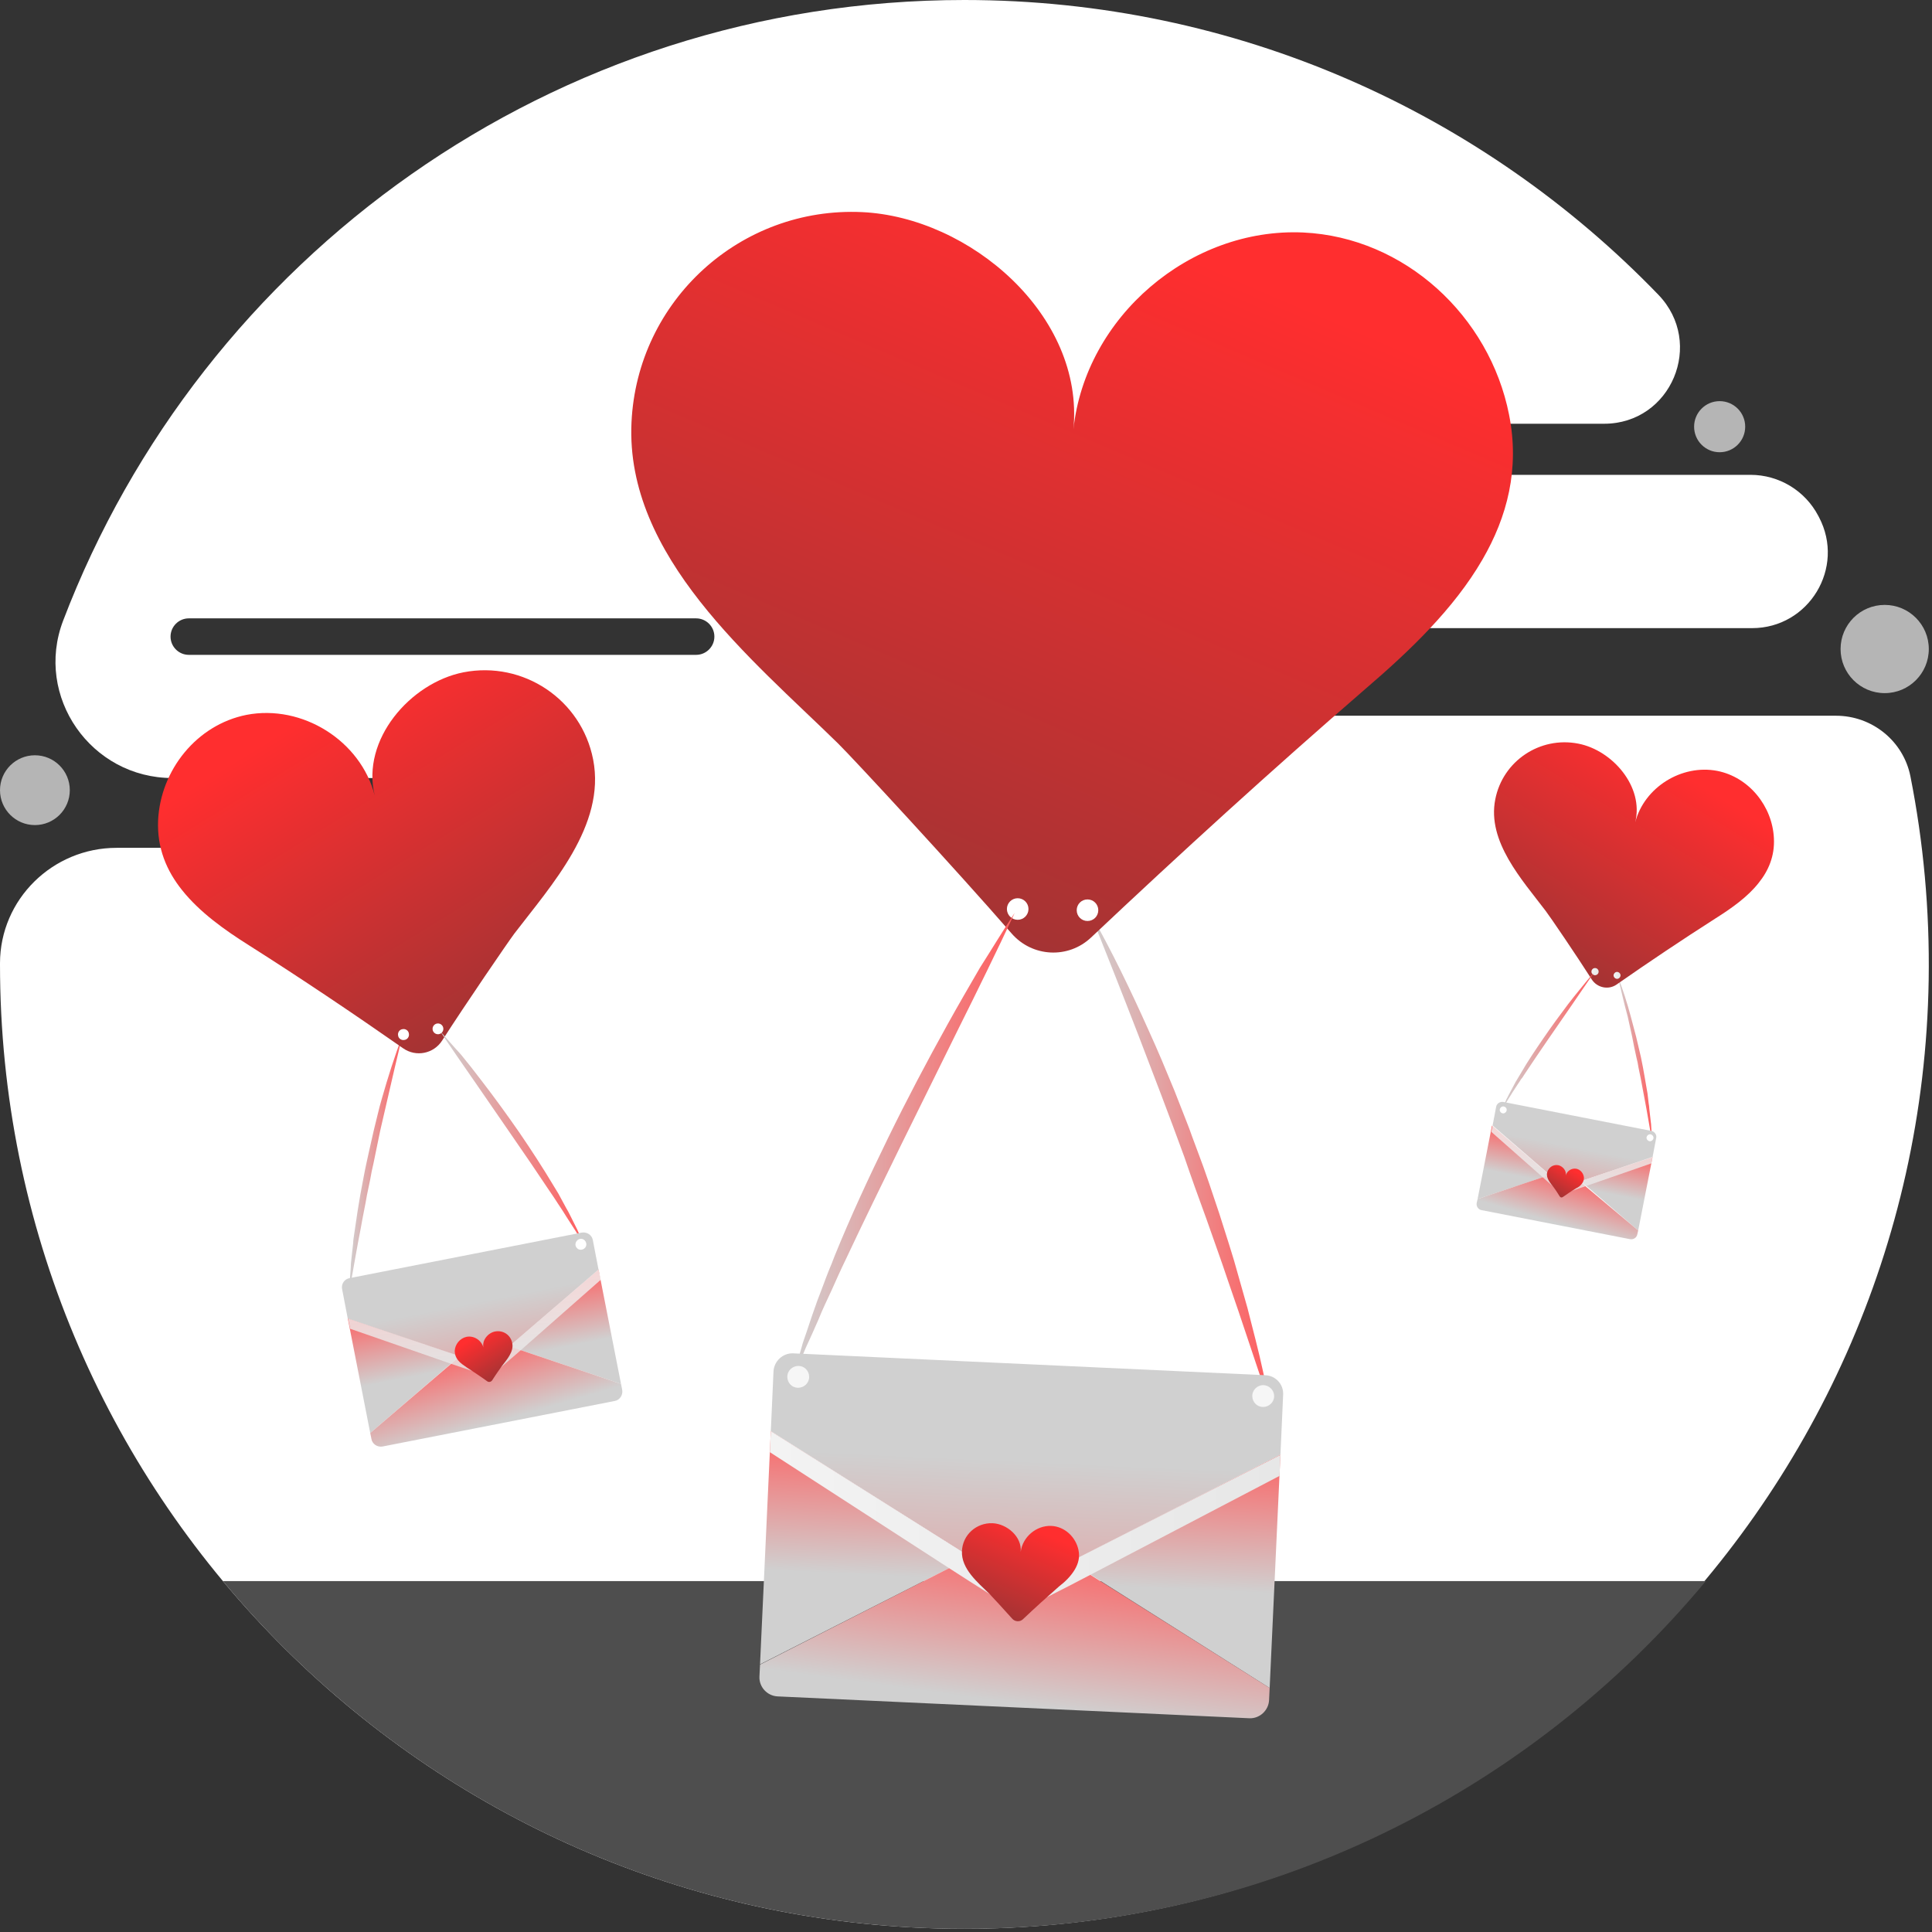 <svg width="538" height="538" viewBox="0 0 538 538" fill="none" xmlns="http://www.w3.org/2000/svg">
<rect x="0" y="0" width="538" height="538" fill="#333333" stroke="none"/>
<path d="M370.192 199.308C362.944 199.308 357.121 192.902 358.105 185.472C358.918 179.334 364.459 174.916 370.651 174.916H487.891C503.741 174.916 513.916 158.073 506.541 144.043L506.322 143.625C502.639 136.617 495.373 132.228 487.456 132.228H398.372C394.458 132.228 391.258 129.027 391.258 125.113C391.258 121.201 394.458 117.999 398.372 117.999H446.687C465.41 117.999 474.797 95.54 461.795 82.069C412.957 31.47 344.432 0 268.555 0C153.959 0 56.142 71.781 17.582 172.831C9.507 193.991 25.353 216.657 48 216.657H113.036C118.104 216.657 122.652 220.336 123.162 225.379C123.748 231.167 119.168 236.095 113.493 236.095H32.465C14.665 236.095 0.021 250.426 0 268.226C0 268.336 0 268.446 0 268.556C0 415.372 117.813 534.671 264.057 537.073C411.825 539.5 534.728 420.667 537.075 272.898C537.383 253.465 535.615 234.501 531.994 216.204C530.044 206.355 521.315 199.308 511.275 199.308H370.192ZM198.932 177.275C198.932 180.069 196.646 182.356 193.851 182.356H52.573C49.778 182.356 47.492 180.069 47.492 177.275V177.274C47.492 174.48 49.778 172.194 52.573 172.194H193.851C196.646 172.194 198.932 174.48 198.932 177.274V177.275Z" fill="white"/>
<path d="M475.019 440.291C425.777 499.458 351.568 537.118 268.547 537.118C185.546 537.118 111.337 499.458 62.075 440.291H475.019Z" fill="#4E4E4E"/>
<path d="M19.439 220.039C19.439 225.407 15.087 229.759 9.72 229.759C4.352 229.759 0 225.407 0 220.039C0 214.671 4.352 210.32 9.72 210.32C15.087 210.32 19.439 214.671 19.439 220.039Z" fill="#B5B5B5"/>
<path d="M537.109 180.731C537.109 187.515 531.611 193.014 524.826 193.014C518.041 193.014 512.541 187.515 512.541 180.731C512.541 173.946 518.041 168.446 524.826 168.446C531.611 168.446 537.109 173.946 537.109 180.731Z" fill="#B5B5B5"/>
<path d="M485.982 118.819C485.982 122.749 482.797 125.934 478.867 125.934C474.938 125.934 471.754 122.749 471.754 118.819C471.754 114.89 474.938 111.705 478.867 111.705C482.797 111.705 485.982 114.89 485.982 118.819Z" fill="#B5B5B5"/>
<path d="M303.585 254.216C309.592 264.812 314.848 275.741 319.854 286.921C321.105 289.674 322.357 292.511 323.525 295.264L327.029 303.691L330.366 312.201C330.95 313.619 331.451 315.038 331.952 316.456L333.537 320.711C335.706 326.384 337.625 332.225 339.544 337.981L342.297 346.658C342.714 348.077 343.215 349.578 343.632 350.997L344.884 355.419L346.135 359.841C346.552 361.342 346.969 362.761 347.386 364.262L349.639 373.106C349.973 374.608 350.39 376.026 350.724 377.528C351.057 379.03 351.391 380.532 351.725 381.95L352.643 386.372C352.976 387.874 353.227 389.376 353.56 390.877C349.556 379.364 345.885 367.85 341.88 356.42C339.961 350.663 337.875 344.99 335.873 339.233L332.786 330.723L331.284 326.468L329.782 322.129C327.697 316.456 325.611 310.783 323.442 305.109L316.934 288.089C312.595 276.826 308.09 265.563 303.585 254.216Z" fill="url(#paint0_linear_1826_546)"/>
<path d="M412.797 155.849C419.722 143.919 423.226 130.569 420.223 115.468C414.8 88.019 391.188 66.077 362.905 64.742C331.451 63.323 302.25 88.186 298.913 119.556C302 87.769 270.045 60.487 240.093 59.068C206.22 57.483 177.436 83.681 175.851 117.637C174.098 154.932 209.307 183.465 233.335 206.993C237.507 211.081 266.207 242.118 281.726 259.972C287.482 266.563 297.494 267.064 303.835 261.057C328.865 237.446 354.145 214.418 380.259 191.808C392.523 181.296 404.871 169.532 412.797 155.849Z" fill="url(#paint1_linear_1826_546)"/>
<path d="M283.394 256.135C285.053 256.135 286.398 254.79 286.398 253.131C286.398 251.472 285.053 250.127 283.394 250.127C281.735 250.127 280.391 251.472 280.391 253.131C280.391 254.79 281.735 256.135 283.394 256.135Z" fill="white"/>
<path d="M305.837 253.464C305.837 255.133 304.503 256.468 302.834 256.468C301.165 256.468 299.83 255.133 299.83 253.464C299.83 251.796 301.165 250.461 302.834 250.461C304.503 250.461 305.837 251.796 305.837 253.464Z" fill="white"/>
<path d="M282.56 254.216C277.471 265.062 272.214 275.825 266.875 286.504L251.023 318.625C245.766 329.388 240.51 340.067 235.421 350.913C234.753 352.248 234.169 353.583 233.502 355.002C232.918 356.336 232.25 357.755 231.666 359.09C230.415 361.843 229.08 364.513 227.995 367.266C226.827 370.019 225.576 372.689 224.324 375.442L222.572 379.614C221.988 380.949 221.404 382.367 220.82 383.786C221.237 382.367 221.655 380.865 221.988 379.447L223.24 375.109C223.407 374.358 223.657 373.69 223.907 372.939L224.658 370.77L226.077 366.515C226.577 365.097 227.078 363.678 227.578 362.26L229.164 358.089C229.664 356.67 230.248 355.252 230.749 353.917C231.333 352.499 231.917 351.164 232.417 349.745C236.923 338.649 242.012 327.719 247.268 316.957C252.524 306.194 258.114 295.598 263.955 285.086C266.875 279.829 269.878 274.657 272.882 269.484C276.136 264.395 279.223 259.222 282.56 254.216Z" fill="url(#paint2_linear_1826_546)"/>
<path d="M356.564 405.061L353.56 470.054L303.585 438.433L297.995 434.929L356.564 405.061Z" fill="url(#paint3_linear_1826_546)"/>
<path d="M270.212 433.678L264.288 436.681L211.643 463.463L214.646 398.553L270.212 433.678Z" fill="url(#paint4_linear_1826_546)"/>
<path d="M353.56 470.054L353.394 473.475C353.227 476.311 350.807 478.564 347.97 478.481L216.482 472.39C213.645 472.223 211.392 469.804 211.476 466.967L211.643 463.546L264.288 436.681L270.212 433.678L279.556 439.601C280.057 439.935 280.557 440.185 281.058 440.352C281.225 440.436 281.392 440.519 281.559 440.519C282.31 440.769 282.977 440.853 283.728 440.936C284.479 441.02 285.23 440.936 285.981 440.769C286.147 440.769 286.314 440.686 286.565 440.603C287.149 440.436 287.649 440.269 288.15 440.019L297.995 435.013L303.585 438.517L353.56 470.054Z" fill="url(#paint5_linear_1826_546)"/>
<path d="M357.315 388.374L356.564 405.06L297.995 434.929L288.15 439.935C285.396 441.353 282.143 441.186 279.556 439.518L270.212 433.594L214.646 398.552L215.397 381.866C215.564 379.029 217.984 376.777 220.82 376.86L352.309 382.951C355.229 383.034 357.482 385.537 357.315 388.374Z" fill="url(#paint6_linear_1826_546)"/>
<path d="M297.995 434.929L288.15 439.935C287.649 440.185 287.065 440.436 286.565 440.519C286.398 440.602 286.231 440.602 285.981 440.686C285.23 440.853 284.479 440.936 283.728 440.853C282.977 440.853 282.226 440.686 281.559 440.436C281.392 440.352 281.225 440.352 281.058 440.269C280.557 440.102 280.057 439.852 279.556 439.518L270.212 433.594L214.646 398.553L214.396 404.393L264.288 436.681L269.878 440.269L279.223 446.192C280.474 447.027 281.976 447.444 283.478 447.527H283.561C285.063 447.611 286.565 447.277 287.899 446.61L297.744 441.604L303.668 438.517L356.314 410.984L356.564 405.144L297.995 434.929Z" fill="url(#paint7_linear_1826_546)"/>
<path d="M299.33 437.015C300.247 435.43 300.748 433.678 300.331 431.675C299.58 428.004 296.493 425.084 292.739 424.917C288.567 424.751 284.729 428.004 284.229 432.176C284.646 427.921 280.391 424.333 276.386 424.166C271.881 424 268.043 427.42 267.876 431.926C267.626 436.848 272.298 440.686 275.468 443.773C276.052 444.357 279.807 448.445 281.892 450.781C282.643 451.616 283.978 451.699 284.813 450.948C288.15 447.778 291.487 444.774 294.908 441.771C296.66 440.436 298.245 438.851 299.33 437.015Z" fill="url(#paint8_linear_1826_546)"/>
<path opacity="0.8" d="M225.326 383.452C225.326 385.12 223.907 386.455 222.239 386.455C220.57 386.455 219.235 385.12 219.235 383.368C219.235 381.7 220.653 380.365 222.322 380.365C223.991 380.365 225.326 381.7 225.326 383.452Z" fill="white"/>
<path opacity="0.8" d="M354.812 388.792C354.812 390.46 353.393 391.795 351.725 391.795C350.056 391.795 348.721 390.46 348.721 388.708C348.721 387.039 350.14 385.705 351.808 385.705C353.477 385.788 354.812 387.123 354.812 388.792Z" fill="white"/>
<path d="M450.508 271.903C451.927 275.574 453.095 279.245 454.096 283C454.346 283.918 454.596 284.919 454.847 285.836L455.598 288.673L456.265 291.51C456.349 292.01 456.515 292.428 456.599 292.928L456.933 294.347C457.35 296.265 457.683 298.184 458.017 300.103L458.518 303.023C458.601 303.524 458.685 304.025 458.768 304.442L458.935 305.86L459.102 307.278C459.185 307.779 459.269 308.28 459.269 308.697L459.602 311.617C459.686 312.117 459.686 312.618 459.769 313.035C459.769 313.536 459.853 314.036 459.853 314.454L459.936 315.872C459.936 316.373 460.02 316.873 460.02 317.374C459.269 313.536 458.685 309.698 457.934 305.86C457.6 303.941 457.183 302.022 456.849 300.103L456.265 297.267L456.015 295.848L455.681 294.43C455.264 292.511 454.847 290.592 454.513 288.757L453.262 283.083C452.26 279.496 451.426 275.741 450.508 271.903Z" fill="url(#paint9_linear_1826_546)"/>
<path d="M489.721 245.873C492.475 242.452 494.227 238.364 493.976 233.441C493.559 224.514 487.052 216.421 478.208 214.669C468.279 212.75 457.85 219.258 455.348 229.019C457.85 219.091 449.007 208.912 439.495 207.077C428.816 204.991 418.471 211.916 416.385 222.595C414.049 234.359 423.894 245.038 430.401 253.632C431.569 255.134 439.162 266.313 443.25 272.738C444.752 275.074 447.922 275.741 450.175 274.156C459.269 267.815 468.363 261.725 477.624 255.801C482.129 252.964 486.635 249.794 489.721 245.873Z" fill="url(#paint10_linear_1826_546)"/>
<path d="M444.167 271.569C444.72 271.569 445.169 271.121 445.169 270.568C445.169 270.015 444.72 269.567 444.167 269.567C443.614 269.567 443.166 270.015 443.166 270.568C443.166 271.121 443.614 271.569 444.167 271.569Z" fill="url(#paint11_linear_1826_546)"/>
<path d="M451.259 271.736C451.176 272.237 450.675 272.654 450.175 272.57C449.674 272.487 449.257 271.986 449.34 271.486C449.424 270.985 449.924 270.568 450.425 270.651C450.925 270.735 451.343 271.235 451.259 271.736Z" fill="url(#paint12_linear_1826_546)"/>
<path d="M443.834 270.902C441.665 274.072 439.495 277.243 437.326 280.413L430.818 289.841C428.649 293.011 426.48 296.182 424.394 299.352C424.144 299.769 423.894 300.186 423.56 300.52C423.31 300.937 423.059 301.354 422.809 301.688C422.308 302.523 421.724 303.273 421.224 304.108C420.723 304.942 420.223 305.693 419.722 306.527L418.971 307.779C418.721 308.196 418.471 308.613 418.22 309.03C418.387 308.613 418.637 308.112 418.804 307.695L419.388 306.36C419.472 306.11 419.555 305.943 419.722 305.693L420.056 305.026L420.723 303.774C420.973 303.357 421.14 302.94 421.391 302.523L422.058 301.271C422.308 300.854 422.559 300.437 422.809 300.02C423.059 299.602 423.31 299.185 423.56 298.768C425.479 295.431 427.648 292.26 429.817 289.09C431.986 285.92 434.239 282.833 436.575 279.746C437.743 278.244 438.911 276.742 440.163 275.24C441.331 273.822 442.499 272.32 443.834 270.902Z" fill="url(#paint13_linear_1826_546)"/>
<path d="M460.187 322.213L456.182 342.654L441.832 330.306L440.246 328.971L460.187 322.213Z" fill="url(#paint14_linear_1826_546)"/>
<path d="M431.486 327.218L429.483 327.886L411.462 333.893L415.467 313.452L431.486 327.218Z" fill="url(#paint15_linear_1826_546)"/>
<path d="M456.182 342.653L455.931 343.738C455.764 344.656 454.847 345.24 453.929 345.073L412.547 336.98C411.629 336.813 411.045 335.895 411.212 334.977L411.462 333.893L429.4 327.886L431.402 327.218L434.072 329.554C434.239 329.638 434.322 329.805 434.489 329.888C434.573 329.888 434.573 329.972 434.656 329.972C434.906 330.055 435.073 330.138 435.324 330.222C435.574 330.305 435.824 330.305 436.075 330.305C436.158 330.305 436.158 330.305 436.241 330.305C436.408 330.305 436.575 330.222 436.742 330.222L440.079 329.054L441.664 330.472L456.182 342.653Z" fill="url(#paint16_linear_1826_546)"/>
<path d="M461.187 316.956L460.186 322.212L440.246 328.887L436.909 330.055C435.991 330.389 434.906 330.138 434.239 329.554L431.569 327.218L415.634 313.452L416.635 308.196C416.802 307.278 417.719 306.694 418.637 306.861L460.019 314.954C460.77 315.204 461.438 316.038 461.187 316.956Z" fill="url(#paint17_linear_1826_546)"/>
<path opacity="0.8" d="M440.246 328.97L436.909 330.138C436.742 330.222 436.575 330.222 436.408 330.222C436.325 330.222 436.325 330.222 436.241 330.222C435.991 330.222 435.741 330.222 435.49 330.138C435.24 330.055 434.99 330.055 434.823 329.888C434.739 329.888 434.739 329.805 434.656 329.805C434.489 329.721 434.322 329.638 434.239 329.471L431.569 327.135L415.634 313.369L415.3 315.204L429.567 327.802L431.152 329.221L433.822 331.557C434.155 331.891 434.656 332.057 435.073 332.141C435.574 332.224 435.991 332.224 436.492 332.057L439.829 330.889L441.831 330.222L459.852 323.965L460.186 322.129L440.246 328.97Z" fill="url(#paint18_linear_1826_546)"/>
<path d="M419.555 309.197C419.472 309.697 418.971 310.115 418.47 310.031C417.97 309.948 417.553 309.447 417.636 308.947C417.72 308.446 418.22 308.029 418.721 308.112C419.221 308.196 419.639 308.613 419.555 309.197Z" fill="white"/>
<path d="M460.437 316.956C460.353 317.457 459.853 317.874 459.352 317.79C458.851 317.707 458.434 317.206 458.518 316.706C458.601 316.205 459.102 315.788 459.602 315.872C460.103 315.955 460.52 316.456 460.437 316.956Z" fill="white"/>
<path d="M440.496 329.638C440.83 329.221 441.081 328.637 441.081 327.97C440.997 326.802 440.163 325.717 438.995 325.467C437.66 325.216 436.325 326.051 435.991 327.386C436.325 326.051 435.157 324.716 433.905 324.465C432.487 324.215 431.152 325.133 430.818 326.551C430.485 328.136 431.82 329.555 432.654 330.639C432.821 330.806 433.822 332.308 434.322 333.142C434.489 333.476 434.907 333.559 435.24 333.309C436.408 332.475 437.66 331.641 438.911 330.89C439.495 330.639 440.079 330.222 440.496 329.638Z" fill="url(#paint19_linear_1826_546)"/>
<path d="M112.025 288.506C109.856 294.179 108.02 300.019 106.352 305.86C105.935 307.361 105.517 308.78 105.184 310.282L104.099 314.703L103.098 319.125C102.931 319.876 102.764 320.627 102.597 321.378L102.097 323.631C101.429 326.634 100.929 329.638 100.345 332.641L99.594 337.147C99.51 337.898 99.343 338.648 99.26 339.399L98.926 341.652L98.593 343.905C98.509 344.655 98.342 345.406 98.342 346.157L97.842 350.663C97.758 351.414 97.675 352.164 97.675 352.915C97.591 353.666 97.591 354.417 97.508 355.168L97.341 357.421C97.341 358.171 97.258 358.922 97.258 359.673C98.342 353.666 99.343 347.659 100.511 341.735C101.012 338.732 101.679 335.812 102.18 332.808L103.098 328.386L103.515 326.134L104.016 323.881C104.6 320.877 105.267 317.957 105.851 314.954L107.853 306.277C109.188 300.353 110.607 294.43 112.025 288.506Z" fill="url(#paint20_linear_1826_546)"/>
<path d="M50.703 247.875C46.364 242.452 43.694 236.111 44.028 228.435C44.696 214.419 54.791 201.821 68.641 199.067C84.159 196.064 100.428 206.243 104.349 221.511C100.511 205.992 114.278 190.14 129.045 187.22C145.732 183.966 161.917 194.812 165.171 211.499C168.759 229.854 153.491 246.54 143.229 259.973C141.477 262.309 129.546 279.746 123.121 289.758C120.785 293.429 115.863 294.43 112.275 291.927C98.175 282.082 83.909 272.488 69.308 263.227C62.55 258.972 55.625 254.049 50.703 247.875Z" fill="url(#paint21_linear_1826_546)"/>
<path d="M122.178 287.986C122.999 287.864 123.565 287.1 123.443 286.28C123.321 285.46 122.558 284.893 121.737 285.015C120.917 285.137 120.35 285.9 120.472 286.721C120.594 287.541 121.358 288.108 122.178 287.986Z" fill="white"/>
<path d="M110.857 288.339C110.94 289.174 111.775 289.758 112.609 289.591C113.443 289.507 114.027 288.673 113.86 287.839C113.777 287.004 112.943 286.42 112.108 286.587C111.274 286.671 110.69 287.505 110.857 288.339Z" fill="white"/>
<path d="M122.454 287.004C125.791 292.01 129.212 296.933 132.633 301.855L142.811 316.623C146.232 321.545 149.569 326.468 152.907 331.474C153.324 332.058 153.741 332.725 154.158 333.309C154.575 333.977 154.992 334.561 155.409 335.228C156.244 336.48 157.078 337.731 157.829 338.982C158.663 340.234 159.414 341.485 160.249 342.737L161.417 344.656C161.834 345.323 162.167 345.907 162.585 346.575C162.251 345.907 162.001 345.24 161.667 344.489L160.749 342.403C160.582 342.069 160.415 341.736 160.249 341.402L159.748 340.401L158.747 338.398C158.413 337.731 158.079 337.064 157.662 336.396L156.578 334.394C156.244 333.726 155.827 333.059 155.493 332.391C155.076 331.724 154.742 331.14 154.325 330.472C151.238 325.3 147.984 320.294 144.563 315.288C141.143 310.365 137.638 305.526 133.967 300.771C132.132 298.351 130.296 296.015 128.378 293.679C126.375 291.51 124.456 289.257 122.454 287.004Z" fill="url(#paint22_linear_1826_546)"/>
<path d="M96.84 367.099L103.098 399.054L125.541 379.781L128.044 377.612L96.84 367.099Z" fill="url(#paint23_linear_1826_546)"/>
<path d="M141.727 374.942L144.897 375.943L172.93 385.371L166.673 353.5L141.727 374.942Z" fill="url(#paint24_linear_1826_546)"/>
<path d="M103.098 399.053L103.432 400.722C103.682 402.14 105.1 403.058 106.519 402.808L171.178 390.126C172.597 389.876 173.514 388.457 173.264 387.039L172.93 385.37L144.897 375.943L141.727 374.858L137.555 378.445C137.305 378.612 137.138 378.779 136.888 378.946C136.804 379.029 136.721 379.029 136.638 379.113C136.304 379.28 135.97 379.363 135.553 379.447C135.219 379.53 134.802 379.53 134.468 379.53C134.385 379.53 134.301 379.53 134.218 379.53C133.968 379.53 133.634 379.447 133.384 379.363L128.127 377.611L125.625 379.78L103.098 399.053Z" fill="url(#paint25_linear_1826_546)"/>
<path d="M95.255 358.923L96.84 367.182L128.044 377.695L133.3 379.447C134.718 379.947 136.387 379.614 137.555 378.613L141.727 375.025L166.673 353.583L165.088 345.323C164.837 343.905 163.419 342.987 162.001 343.237L97.341 355.919C95.923 356.169 95.005 357.504 95.255 358.923Z" fill="url(#paint26_linear_1826_546)"/>
<path opacity="0.8" d="M166.673 353.5L141.727 374.942L137.555 378.529C137.305 378.696 137.138 378.863 136.888 379.03C136.804 379.113 136.721 379.113 136.637 379.197C136.304 379.363 135.97 379.447 135.553 379.53C135.219 379.614 134.802 379.614 134.468 379.614C134.385 379.614 134.301 379.614 134.218 379.614C133.968 379.614 133.634 379.53 133.384 379.447L128.127 377.695L96.924 367.182L97.508 370.019L125.624 379.781L128.795 380.865L134.051 382.617C134.802 382.868 135.553 382.868 136.304 382.784C137.055 382.617 137.722 382.284 138.306 381.783L142.478 378.195L144.981 376.026L167.34 356.336L166.673 353.5Z" fill="url(#paint27_linear_1826_546)"/>
<path d="M160.249 346.742C160.416 347.576 161.166 348.16 162.001 347.993C162.835 347.826 163.419 347.075 163.252 346.241C163.085 345.407 162.334 344.823 161.5 344.989C160.749 345.156 160.165 345.907 160.249 346.742Z" fill="white"/>
<path d="M127.543 378.779C126.959 378.029 126.625 377.194 126.625 376.193C126.709 374.357 128.044 372.689 129.879 372.272C131.965 371.855 134.051 373.189 134.635 375.275C134.134 373.189 135.97 371.104 137.889 370.77C140.141 370.353 142.227 371.771 142.644 374.024C143.145 376.443 141.059 378.696 139.724 380.448C139.474 380.782 137.889 383.034 137.054 384.369C136.721 384.87 136.053 384.953 135.636 384.62C133.801 383.285 131.882 382.033 129.963 380.782C129.128 380.198 128.211 379.614 127.543 378.779Z" fill="url(#paint28_linear_1826_546)"/>
<defs>
<linearGradient id="paint0_linear_1826_546" x1="303.622" y1="322.574" x2="353.565" y2="322.574" gradientUnits="userSpaceOnUse">
<stop stop-color="#D0D0D0"/>
<stop offset="1" stop-color="#FF5C5D"/>
</linearGradient>
<linearGradient id="paint1_linear_1826_546" x1="322.454" y1="67.735" x2="155.397" y2="458.194" gradientUnits="userSpaceOnUse">
<stop stop-color="#FF2E2F"/>
<stop offset="1" stop-color="#393939"/>
</linearGradient>
<linearGradient id="paint2_linear_1826_546" x1="220.794" y1="319.002" x2="282.522" y2="319.002" gradientUnits="userSpaceOnUse">
<stop stop-color="#D0D0D0"/>
<stop offset="1" stop-color="#FF5C5D"/>
</linearGradient>
<linearGradient id="paint3_linear_1826_546" x1="326.29" y1="442.428" x2="328.211" y2="400.79" gradientUnits="userSpaceOnUse">
<stop stop-color="#D0D0D0"/>
<stop offset="1" stop-color="#FF5C5D"/>
</linearGradient>
<linearGradient id="paint4_linear_1826_546" x1="241.396" y1="438.517" x2="243.318" y2="396.879" gradientUnits="userSpaceOnUse">
<stop stop-color="#D0D0D0"/>
<stop offset="1" stop-color="#FF5C5D"/>
</linearGradient>
<linearGradient id="paint5_linear_1826_546" x1="281.777" y1="474.239" x2="288.263" y2="427.119" gradientUnits="userSpaceOnUse">
<stop stop-color="#D0D0D0"/>
<stop offset="1" stop-color="#FF5C5D"/>
</linearGradient>
<linearGradient id="paint6_linear_1826_546" x1="285.4" y1="406.711" x2="280.242" y2="518.503" gradientUnits="userSpaceOnUse">
<stop stop-color="#D0D0D0"/>
<stop offset="1" stop-color="#FF5C5D"/>
</linearGradient>
<linearGradient id="paint7_linear_1826_546" x1="214.368" y1="423.043" x2="356.561" y2="423.043" gradientUnits="userSpaceOnUse">
<stop stop-color="#F3F3F3"/>
<stop offset="1" stop-color="#E7E7E7"/>
</linearGradient>
<linearGradient id="paint8_linear_1826_546" x1="287.559" y1="425.713" x2="265.411" y2="477.479" gradientUnits="userSpaceOnUse">
<stop stop-color="#FF2E2F"/>
<stop offset="1" stop-color="#393939"/>
</linearGradient>
<linearGradient id="paint9_linear_1826_546" x1="450.505" y1="294.751" x2="459.912" y2="294.751" gradientUnits="userSpaceOnUse">
<stop stop-color="#D0D0D0"/>
<stop offset="1" stop-color="#FF5C5D"/>
</linearGradient>
<linearGradient id="paint10_linear_1826_546" x1="465.311" y1="213.569" x2="393.954" y2="329.535" gradientUnits="userSpaceOnUse">
<stop stop-color="#FF2E2F"/>
<stop offset="1" stop-color="#393939"/>
</linearGradient>
<linearGradient id="paint11_linear_1826_546" x1="443.169" y1="270.588" x2="445.118" y2="270.588" gradientUnits="userSpaceOnUse">
<stop stop-color="#F3F3F3"/>
<stop offset="1" stop-color="#E7E7E7"/>
</linearGradient>
<linearGradient id="paint12_linear_1826_546" x1="449.303" y1="271.624" x2="451.251" y2="271.624" gradientUnits="userSpaceOnUse">
<stop stop-color="#F3F3F3"/>
<stop offset="1" stop-color="#E7E7E7"/>
</linearGradient>
<linearGradient id="paint13_linear_1826_546" x1="418.143" y1="289.997" x2="443.813" y2="289.997" gradientUnits="userSpaceOnUse">
<stop stop-color="#D0D0D0"/>
<stop offset="1" stop-color="#FF5C5D"/>
</linearGradient>
<linearGradient id="paint14_linear_1826_546" x1="448.891" y1="332.604" x2="451.46" y2="319.489" gradientUnits="userSpaceOnUse">
<stop stop-color="#D0D0D0"/>
<stop offset="1" stop-color="#FF5C5D"/>
</linearGradient>
<linearGradient id="paint15_linear_1826_546" x1="422.152" y1="327.368" x2="424.721" y2="314.254" gradientUnits="userSpaceOnUse">
<stop stop-color="#D0D0D0"/>
<stop offset="1" stop-color="#FF5C5D"/>
</linearGradient>
<linearGradient id="paint16_linear_1826_546" x1="433.277" y1="340.596" x2="437.551" y2="325.959" gradientUnits="userSpaceOnUse">
<stop stop-color="#D0D0D0"/>
<stop offset="1" stop-color="#FF5C5D"/>
</linearGradient>
<linearGradient id="paint17_linear_1826_546" x1="437.604" y1="319.352" x2="430.707" y2="354.562" gradientUnits="userSpaceOnUse">
<stop stop-color="#D0D0D0"/>
<stop offset="1" stop-color="#FF5C5D"/>
</linearGradient>
<linearGradient id="paint18_linear_1826_546" x1="437.664" y1="313.482" x2="437.664" y2="332.307" gradientUnits="userSpaceOnUse">
<stop stop-color="#F3F3F3"/>
<stop offset="1" stop-color="#E7E7E7"/>
</linearGradient>
<linearGradient id="paint19_linear_1826_546" x1="437.395" y1="325.454" x2="427.935" y2="340.829" gradientUnits="userSpaceOnUse">
<stop stop-color="#FF2E2F"/>
<stop offset="1" stop-color="#393939"/>
</linearGradient>
<linearGradient id="paint20_linear_1826_546" x1="97.301" y1="324.208" x2="111.994" y2="324.208" gradientUnits="userSpaceOnUse">
<stop stop-color="#D0D0D0"/>
<stop offset="1" stop-color="#FF5C5D"/>
</linearGradient>
<linearGradient id="paint21_linear_1826_546" x1="89.014" y1="197.391" x2="200.467" y2="378.502" gradientUnits="userSpaceOnUse">
<stop stop-color="#FF2E2F"/>
<stop offset="1" stop-color="#393939"/>
</linearGradient>
<linearGradient id="paint22_linear_1826_546" x1="122.445" y1="316.784" x2="162.537" y2="316.784" gradientUnits="userSpaceOnUse">
<stop stop-color="#D0D0D0"/>
<stop offset="1" stop-color="#FF5C5D"/>
</linearGradient>
<linearGradient id="paint23_linear_1826_546" x1="114.527" y1="383.425" x2="110.515" y2="362.943" gradientUnits="userSpaceOnUse">
<stop stop-color="#D0D0D0"/>
<stop offset="1" stop-color="#FF5C5D"/>
</linearGradient>
<linearGradient id="paint24_linear_1826_546" x1="156.288" y1="375.249" x2="152.276" y2="354.766" gradientUnits="userSpaceOnUse">
<stop stop-color="#D0D0D0"/>
<stop offset="1" stop-color="#FF5C5D"/>
</linearGradient>
<linearGradient id="paint25_linear_1826_546" x1="138.913" y1="395.909" x2="132.237" y2="373.048" gradientUnits="userSpaceOnUse">
<stop stop-color="#D0D0D0"/>
<stop offset="1" stop-color="#FF5C5D"/>
</linearGradient>
<linearGradient id="paint26_linear_1826_546" x1="132.155" y1="362.729" x2="142.926" y2="417.72" gradientUnits="userSpaceOnUse">
<stop stop-color="#D0D0D0"/>
<stop offset="1" stop-color="#FF5C5D"/>
</linearGradient>
<linearGradient id="paint27_linear_1826_546" x1="132.049" y1="353.464" x2="132.049" y2="382.863" gradientUnits="userSpaceOnUse">
<stop stop-color="#F3F3F3"/>
<stop offset="1" stop-color="#E7E7E7"/>
</linearGradient>
<linearGradient id="paint28_linear_1826_546" x1="132.618" y1="372.131" x2="147.395" y2="396.142" gradientUnits="userSpaceOnUse">
<stop stop-color="#FF2E2F"/>
<stop offset="1" stop-color="#393939"/>
</linearGradient>
</defs>
</svg>

